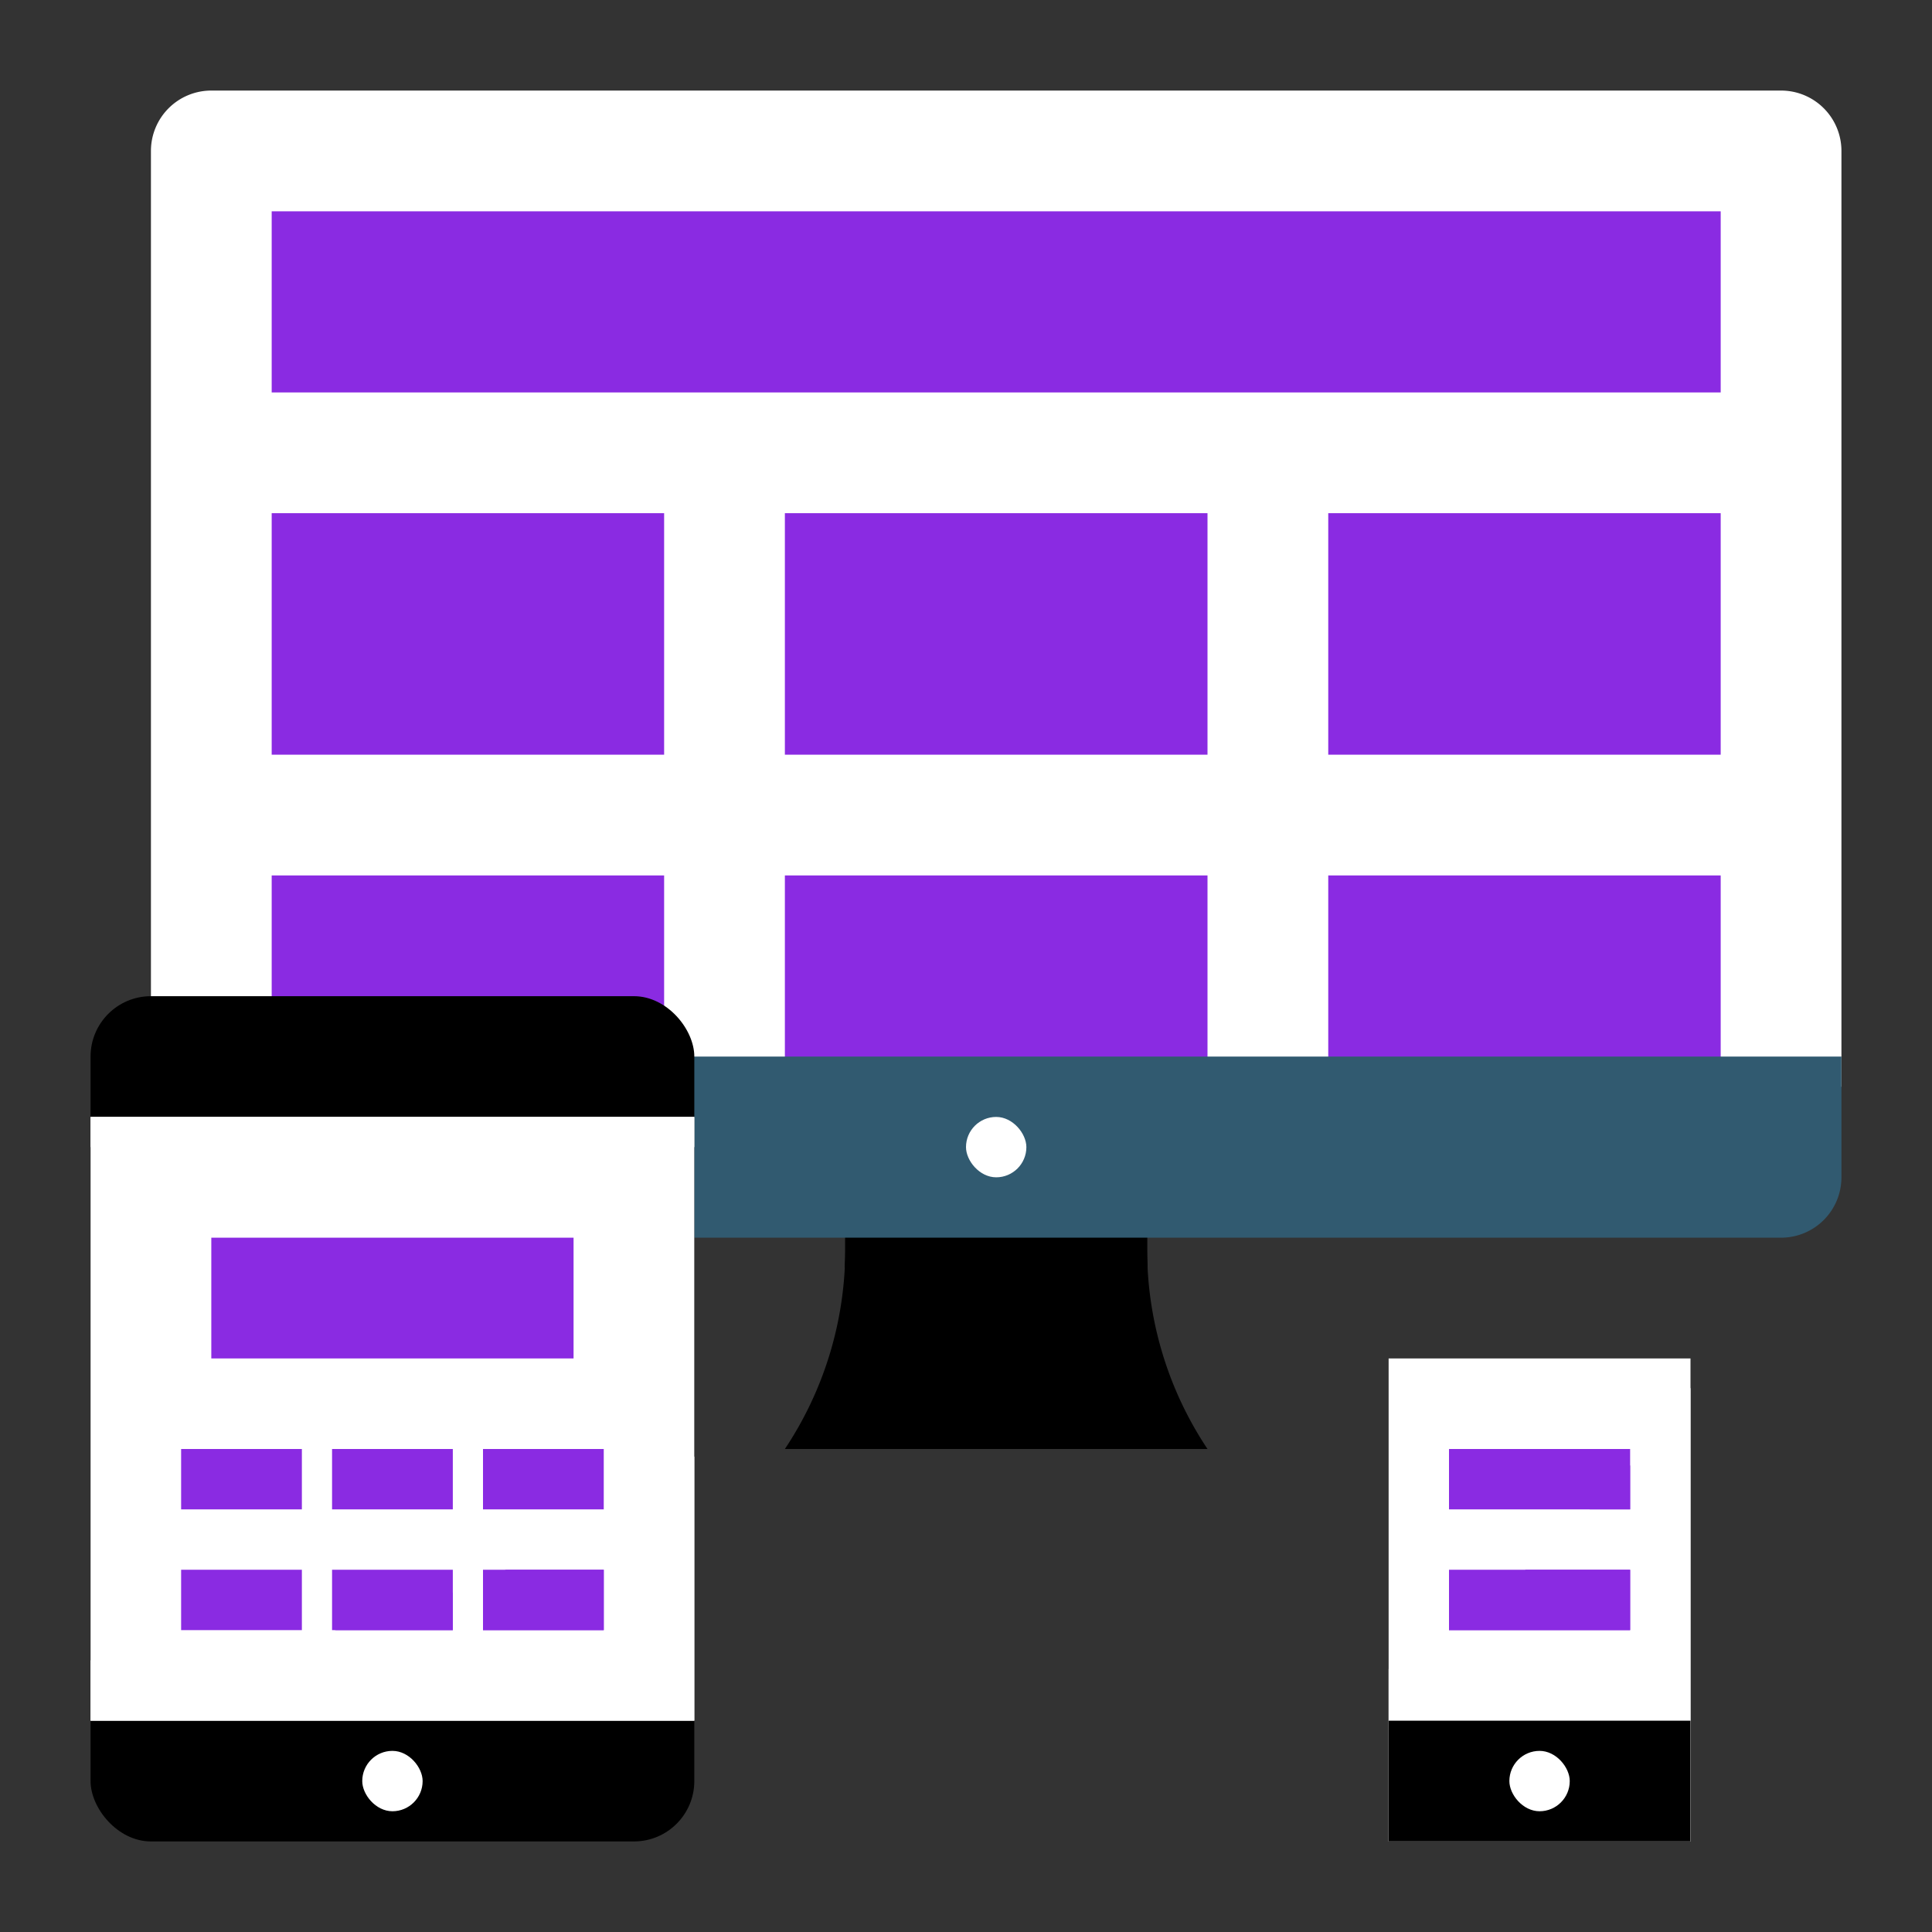 <?xml version="1.0"?>
<svg xmlns="http://www.w3.org/2000/svg" xmlns:xlink="http://www.w3.org/1999/xlink" xmlns:svgjs="http://svgjs.com/svgjs" version="1.1" width="512" height="512" x="0" y="0" viewBox="0 0 512 512" style="enable-background:new 0 0 512 512" xml:space="preserve" class=""><rect x="0" y="0" width="512" height="512" fill="#333333" stroke="none"/><g><g xmlns="http://www.w3.org/2000/svg" id="flat"><path d="m304 331.156v-35.156h-80v35.156a95.263 95.263 0 0 1 -16 52.844h112a95.263 95.263 0 0 1 -16-52.844z" fill="#000000" data-original="#645960" style="" class=""/><path d="m304 320h-80v11.156c0 1.618-.056 3.233-.138 4.844h80.276c-.082-1.611-.138-3.226-.138-4.844z" fill="#000000" data-original="#4b4348" style="" class=""/><path d="m56 24h416a16 16 0 0 1 16 16v248h-448v-248a16 16 0 0 1 16-16z" fill="#ffffff" data-original="#e6e6e6" style="" class=""/><g fill="#ccc"><path d="m80 48v48h384v-48z" fill="#ffffff" data-original="#cccccc" style="" class=""/><path d="m360 224h104v56h-104z" fill="#ffffff" data-original="#cccccc" style="" class=""/><path d="m216 224h112v64h-112z" fill="#ffffff" data-original="#cccccc" style="" class=""/><path d="m80 128h104v64h-104z" fill="#ffffff" data-original="#cccccc" style="" class=""/><path d="m360 128h104v64h-104z" fill="#ffffff" data-original="#cccccc" style="" class=""/><path d="m216 128h112v64h-112z" fill="#ffffff" data-original="#cccccc" style="" class=""/><path d="m80 224h104v48h-104z" fill="#ffffff" data-original="#cccccc" style="" class=""/></g><path d="m352 232h104v56h-104z" fill="#8a2be2" data-original="#f55441" style="" class=""/><path d="m208 232h112v64h-112z" fill="#8a2be2" data-original="#ffaf00" style="" class=""/><path d="m40 280h448v32a16 16 0 0 1 -16 16h-416a16 16 0 0 1 -16-16z" fill="#315a70" data-original="#315a70" style="" class=""/><rect fill="#ffffff" height="16" rx="8" width="16" x="256" y="296" data-original="#e6e6e6" style="" class=""/><path d="m72 56v48h384v-48z" fill="#8a2be2" data-original="#ffaf00" style="" class=""/><path d="m72 136h104v64h-104z" fill="#8a2be2" data-original="#6ad3d3" style="" class=""/><path d="m352 136h104v64h-104z" fill="#8a2be2" data-original="#19af19" style="" class=""/><path d="m208 136h112v64h-112z" fill="#8a2be2" data-original="#f55441" style="" class=""/><path d="m72 232h104v48h-104z" fill="#8a2be2" data-original="#19af19" style="" class=""/><rect fill="#000000" height="224" rx="16" width="160" x="24" y="264" data-original="#645960" style="" class=""/><path d="m24 296h160v160h-160z" fill="#ffffff" data-original="#e6e6e6" style="" class=""/><path d="m24 440v16h160v-70.015a262.819 262.819 0 0 1 -160 54.015z" fill="#ffffff" data-original="#cccccc" style="" class=""/><path d="m368 360h80v128h-80z" fill="#ffffff" data-original="#e6e6e6" style="" class=""/><path d="m368 442.308v45.692h80v-120.193a265.375 265.375 0 0 1 -80 74.501z" fill="#ffffff" data-original="#cccccc" style="" class=""/><path d="m368 456h80v32h-80z" fill="#000000" data-original="#645960" style="" class=""/><rect fill="#ffffff" height="16" rx="8" width="16" x="400" y="464" data-original="#e6e6e6" style="" class=""/><path d="m384 384h48v16h-48z" fill="#8a2be2" data-original="#f55441" style="" class=""/><path d="m384 416h48v16h-48z" fill="#8a2be2" data-original="#ffaf00" style="" class=""/><rect fill="#ffffff" height="16" rx="8" width="16" x="96" y="464" data-original="#e6e6e6" style="" class=""/><path d="m24 296h160v8h-160z" fill="#ffffff" data-original="#cccccc" style="" class=""/><path d="m56 328h96v32h-96z" fill="#8a2be2" data-original="#ffaf00" style="" class=""/><path d="m128 384h32v16h-32z" fill="#8a2be2" data-original="#19af19" style="" class=""/><path d="m128 416h32v16h-32z" fill="#8a2be2" data-original="#f55441" style="" class=""/><path d="m88 384h32v16h-32z" fill="#8a2be2" data-original="#f55441" style="" class=""/><path d="m88 416h32v16h-32z" fill="#8a2be2" data-original="#ffaf00" style="" class=""/><path d="m48 384h32v16h-32z" fill="#8a2be2" data-original="#6ad3d3" style="" class=""/><path d="m48 416h32v16h-32z" fill="#8a2be2" data-original="#19af19" style="" class=""/><path d="m421.289 400h10.711v-11.678q-5.177 6.003-10.711 11.678z" fill="#8a2be2" data-original="#d3463c" style="" class=""/><path d="m384 431.866v.134h48v-16h-27.678q-9.756 8.415-20.322 15.866z" fill="#8a2be2" data-original="#e59900" style="" class=""/><path d="m88.7 432h31.3v-10.007a262.045 262.045 0 0 1 -31.3 10.007z" fill="#8a2be2" data-original="#e59900" style="" class=""/><path d="m128 418.711v13.289h32v-16h-25.9q-3.03 1.392-6.1 2.711z" fill="#8a2be2" data-original="#d3463c" style="" class=""/></g></g></svg>
